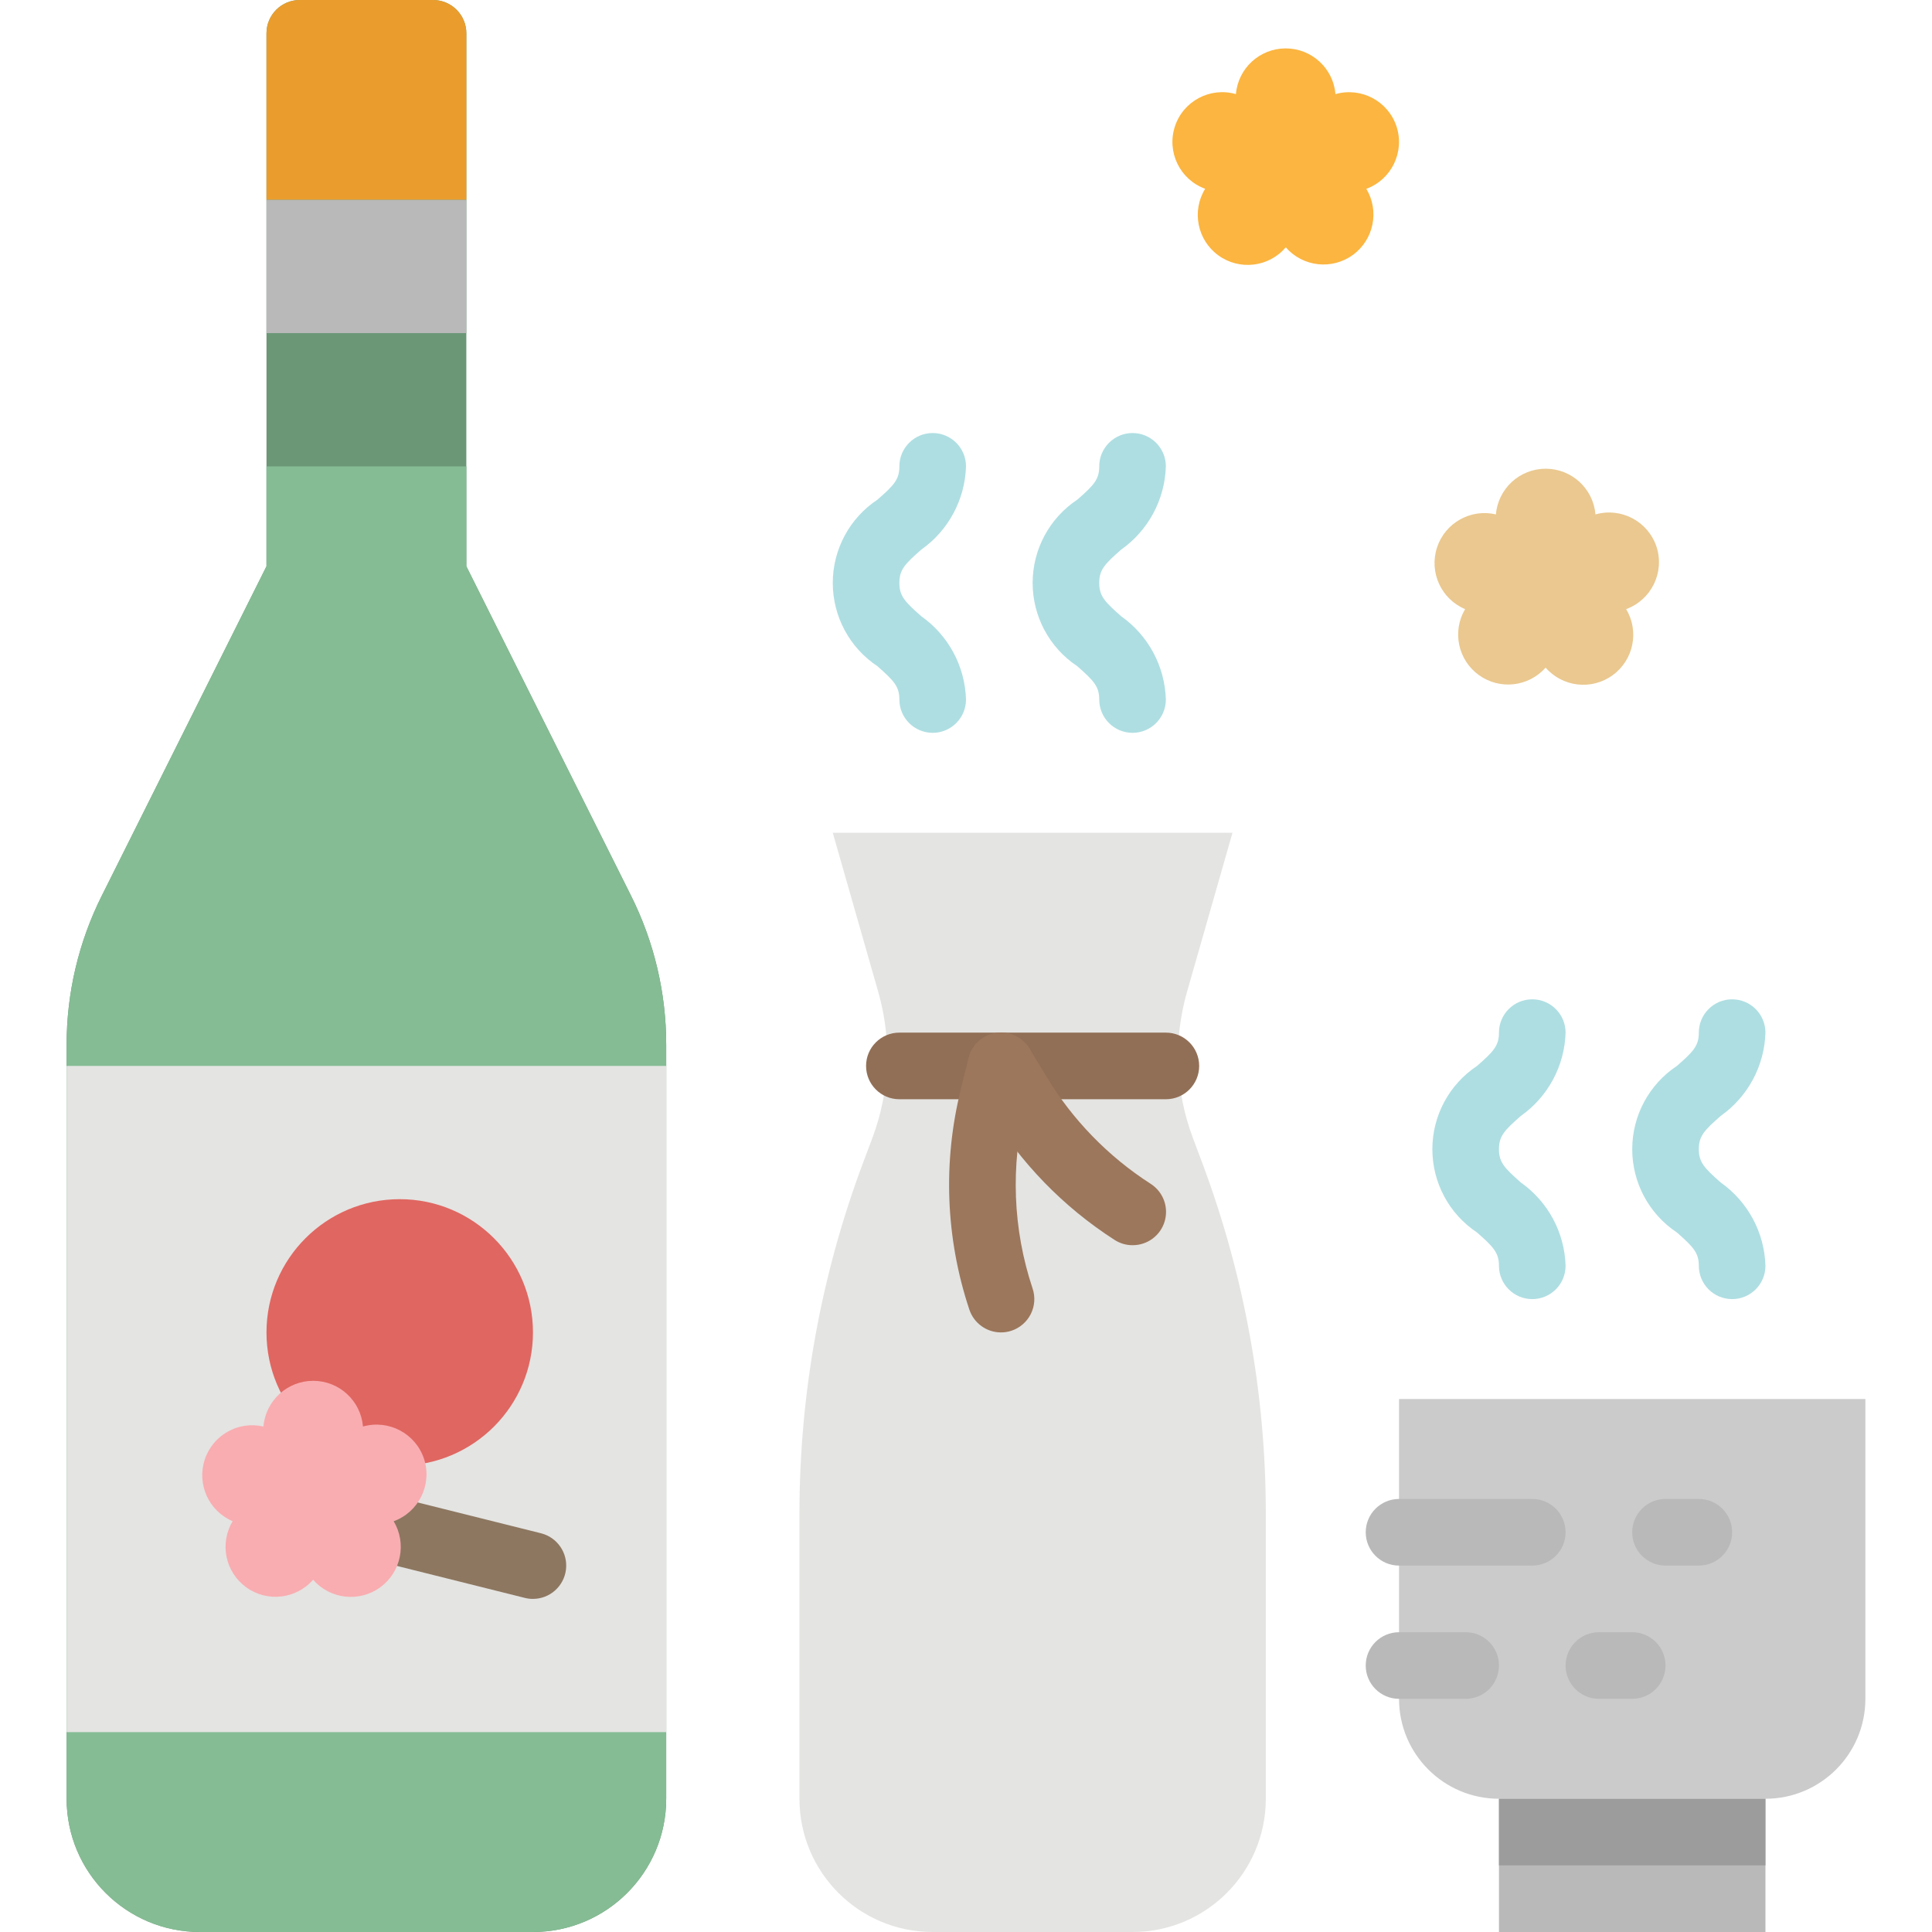 <svg height="464pt" viewBox="-16 0 464 464" width="464pt" xmlns="http://www.w3.org/2000/svg"><path d="m344 424h64v40h-64zm0 0" fill="#b9b9b9"/><path d="m344 432h64v16h-64zm0 0" fill="#9c9c9c"/><path d="m112 464h-80c-17.672 0-32-14.328-32-32v-181.113c-.004-12.418 2.891-24.668 8.449-35.773l39.551-79.113v-128c0-4.418 3.582-8 8-8h32c4.418 0 8 3.582 8 8v128l39.551 79.113c5.559 11.105 8.453 23.355 8.449 35.773v181.113c0 17.672-14.328 32-32 32zm0 0" fill="#6b9777"/><path d="m96 112h-48v24l-39.551 79.113c-5.559 11.105-8.453 23.355-8.449 35.773v181.113c0 17.672 14.328 32 32 32h80c17.672 0 32-14.328 32-32v-181.113c.004-12.418-2.891-24.668-8.449-35.773l-39.551-79.113zm0 0" fill="#85bc94"/><path d="m96 48h-48v-40c0-4.418 3.582-8 8-8h32c4.418 0 8 3.582 8 8zm0 0" fill="#ea9d2d"/><path d="m48 48h48v32h-48zm0 0" fill="#b9b9b9"/><path d="m0 256h144v160h-144zm0 0" fill="#e4e4e2"/><path d="m381.848 131.344c-2.008-6.113-8.48-9.555-14.672-7.801-.531-6.207-5.727-10.973-11.957-10.973-6.227 0-11.422 4.766-11.953 10.973-6.074-1.422-12.223 2.043-14.152 7.977-1.926 5.93 1.012 12.348 6.758 14.77-3.152 5.328-1.734 12.18 3.273 15.816 5.008 3.641 11.961 2.875 16.055-1.77 4.082 4.691 11.07 5.484 16.102 1.832 5.031-3.656 6.441-10.547 3.242-15.879 6.055-2.215 9.277-8.812 7.305-14.945zm0 0" fill="#eac88f"/><path d="m319.406 30.398c-2.008-6.113-8.48-9.551-14.672-7.797-.531-6.207-5.727-10.977-11.953-10.977-6.23 0-11.426 4.77-11.957 10.977-6.191-1.773-12.676 1.676-14.664 7.805-1.988 6.125 1.23 12.727 7.281 14.93-3.285 5.34-1.906 12.309 3.168 15.996 5.07 3.684 12.125 2.844 16.191-1.934 4.082 4.691 11.07 5.488 16.102 1.832 5.031-3.652 6.438-10.547 3.242-15.879 6.039-2.227 9.246-8.824 7.262-14.953zm0 0" fill="#fbb540"/><path d="m272.719 279.246-2.23-5.957c-4.215-11.23-4.711-23.516-1.418-35.051l10.93-38.238h-96l10.93 38.238c3.293 11.535 2.801 23.82-1.41 35.051l-2.238 5.957c-10.105 26.949-15.281 55.496-15.281 84.273v68.48c0 17.672 14.328 32 32 32h48c17.672 0 32-14.328 32-32v-68.48c0-28.777-5.176-57.324-15.281-84.273zm0 0" fill="#e4e4e2"/><path d="m264 264h-64c-4.418 0-8-3.582-8-8s3.582-8 8-8h64c4.418 0 8 3.582 8 8s-3.582 8-8 8zm0 0" fill="#916f56"/><path d="m320 336h112v72c0 13.254-10.746 24-24 24h-64c-13.254 0-24-10.746-24-24zm0 0" fill="#cbcbcb"/><g fill="#b9b9b9"><path d="m352 376h-32c-4.418 0-8-3.582-8-8s3.582-8 8-8h32c4.418 0 8 3.582 8 8s-3.582 8-8 8zm0 0"/><path d="m336 408h-16c-4.418 0-8-3.582-8-8s3.582-8 8-8h16c4.418 0 8 3.582 8 8s-3.582 8-8 8zm0 0"/><path d="m392 376h-8c-4.418 0-8-3.582-8-8s3.582-8 8-8h8c4.418 0 8 3.582 8 8s-3.582 8-8 8zm0 0"/><path d="m376 408h-8c-4.418 0-8-3.582-8-8s3.582-8 8-8h8c4.418 0 8 3.582 8 8s-3.582 8-8 8zm0 0"/></g><path d="m352 312c-4.418 0-8-3.582-8-8 0-3.113-1.289-4.496-5.266-8-6.703-4.445-10.73-11.957-10.73-20s4.027-15.555 10.73-20c4-3.488 5.266-4.871 5.266-8 0-4.418 3.582-8 8-8s8 3.582 8 8c-.234 7.984-4.211 15.391-10.734 20-4 3.488-5.266 4.871-5.266 8s1.289 4.496 5.266 8c6.523 4.609 10.5 12.016 10.734 20 0 4.418-3.582 8-8 8zm0 0" fill="#aedee2"/><path d="m400 312c-4.418 0-8-3.582-8-8 0-3.113-1.289-4.496-5.266-8-6.703-4.445-10.73-11.957-10.73-20s4.027-15.555 10.73-20c4-3.488 5.266-4.871 5.266-8 0-4.418 3.582-8 8-8s8 3.582 8 8c-.234 7.984-4.211 15.391-10.734 20-4 3.488-5.266 4.871-5.266 8s1.289 4.496 5.266 8c6.523 4.609 10.5 12.016 10.734 20 0 4.418-3.582 8-8 8zm0 0" fill="#aedee2"/><path d="m208 176c-4.418 0-8-3.582-8-8 0-3.113-1.289-4.496-5.266-8-6.703-4.445-10.73-11.957-10.73-20s4.027-15.555 10.73-20c4-3.488 5.266-4.871 5.266-8 0-4.418 3.582-8 8-8s8 3.582 8 8c-.234 7.984-4.211 15.391-10.734 20-4 3.488-5.266 4.871-5.266 8s1.289 4.496 5.266 8c6.523 4.609 10.5 12.016 10.734 20 0 4.418-3.582 8-8 8zm0 0" fill="#aedee2"/><path d="m256 176c-4.418 0-8-3.582-8-8 0-3.113-1.289-4.496-5.266-8-6.703-4.445-10.73-11.957-10.73-20s4.027-15.555 10.73-20c4-3.488 5.266-4.871 5.266-8 0-4.418 3.582-8 8-8s8 3.582 8 8c-.234 7.984-4.211 15.391-10.734 20-4 3.488-5.266 4.871-5.266 8s1.289 4.496 5.266 8c6.523 4.609 10.5 12.016 10.734 20 0 4.418-3.582 8-8 8zm0 0" fill="#aedee2"/><path d="m112 320c0 17.672-14.328 32-32 32s-32-14.328-32-32 14.328-32 32-32 32 14.328 32 32zm0 0" fill="#e06661"/><path d="m112 384c-.656.004-1.309-.078-1.945-.238l-32-8c-2.832-.641-5.094-2.758-5.914-5.543-.824-2.785-.07-5.793 1.961-7.867 2.031-2.07 5.027-2.879 7.828-2.113l32 8c3.914.984 6.484 4.727 5.996 8.734-.492 4.004-3.891 7.02-7.926 7.027zm0 0" fill="#8d7761"/><path d="m85.848 350.398c-2.008-6.113-8.48-9.551-14.672-7.797-.531-6.207-5.727-10.977-11.957-10.977-6.227 0-11.422 4.77-11.953 10.977-6.062-1.398-12.184 2.066-14.109 7.98-1.922 5.914.992 12.32 6.715 14.754-3.188 5.328-1.785 12.211 3.238 15.863 5.02 3.656 12 2.875 16.09-1.801 4.082 4.691 11.07 5.488 16.102 1.832 5.031-3.652 6.441-10.547 3.242-15.879 6.059-2.211 9.281-8.816 7.305-14.953zm0 0" fill="#f9adb1"/><path d="m224.398 320c-3.441 0-6.5-2.203-7.59-5.473-5.711-17.117-6.41-35.512-2.023-53.016l1.848-7.449c1.07-4.289 5.414-6.898 9.703-5.832 4.289 1.07 6.902 5.414 5.832 9.707l-1.863 7.453c-3.648 14.555-3.059 29.852 1.695 44.082.672 2.016.512 4.211-.438 6.109-.953 1.898-2.621 3.34-4.633 4.012-.816.27-1.672.41-2.531.406zm0 0" fill="#9c775c"/><path d="m256 299.055c-1.527.004-3.02-.438-4.305-1.262-12.316-7.91-22.645-18.547-30.191-31.09l-3.961-6.582c-2.273-3.789-1.047-8.707 2.742-10.98 3.789-2.277 8.703-1.051 10.98 2.738l4 6.594c6.273 10.422 14.859 19.266 25.094 25.848 3 1.922 4.367 5.59 3.355 9.004-1.008 3.414-4.156 5.75-7.715 5.73zm0 0" fill="#9c775c"/></svg>